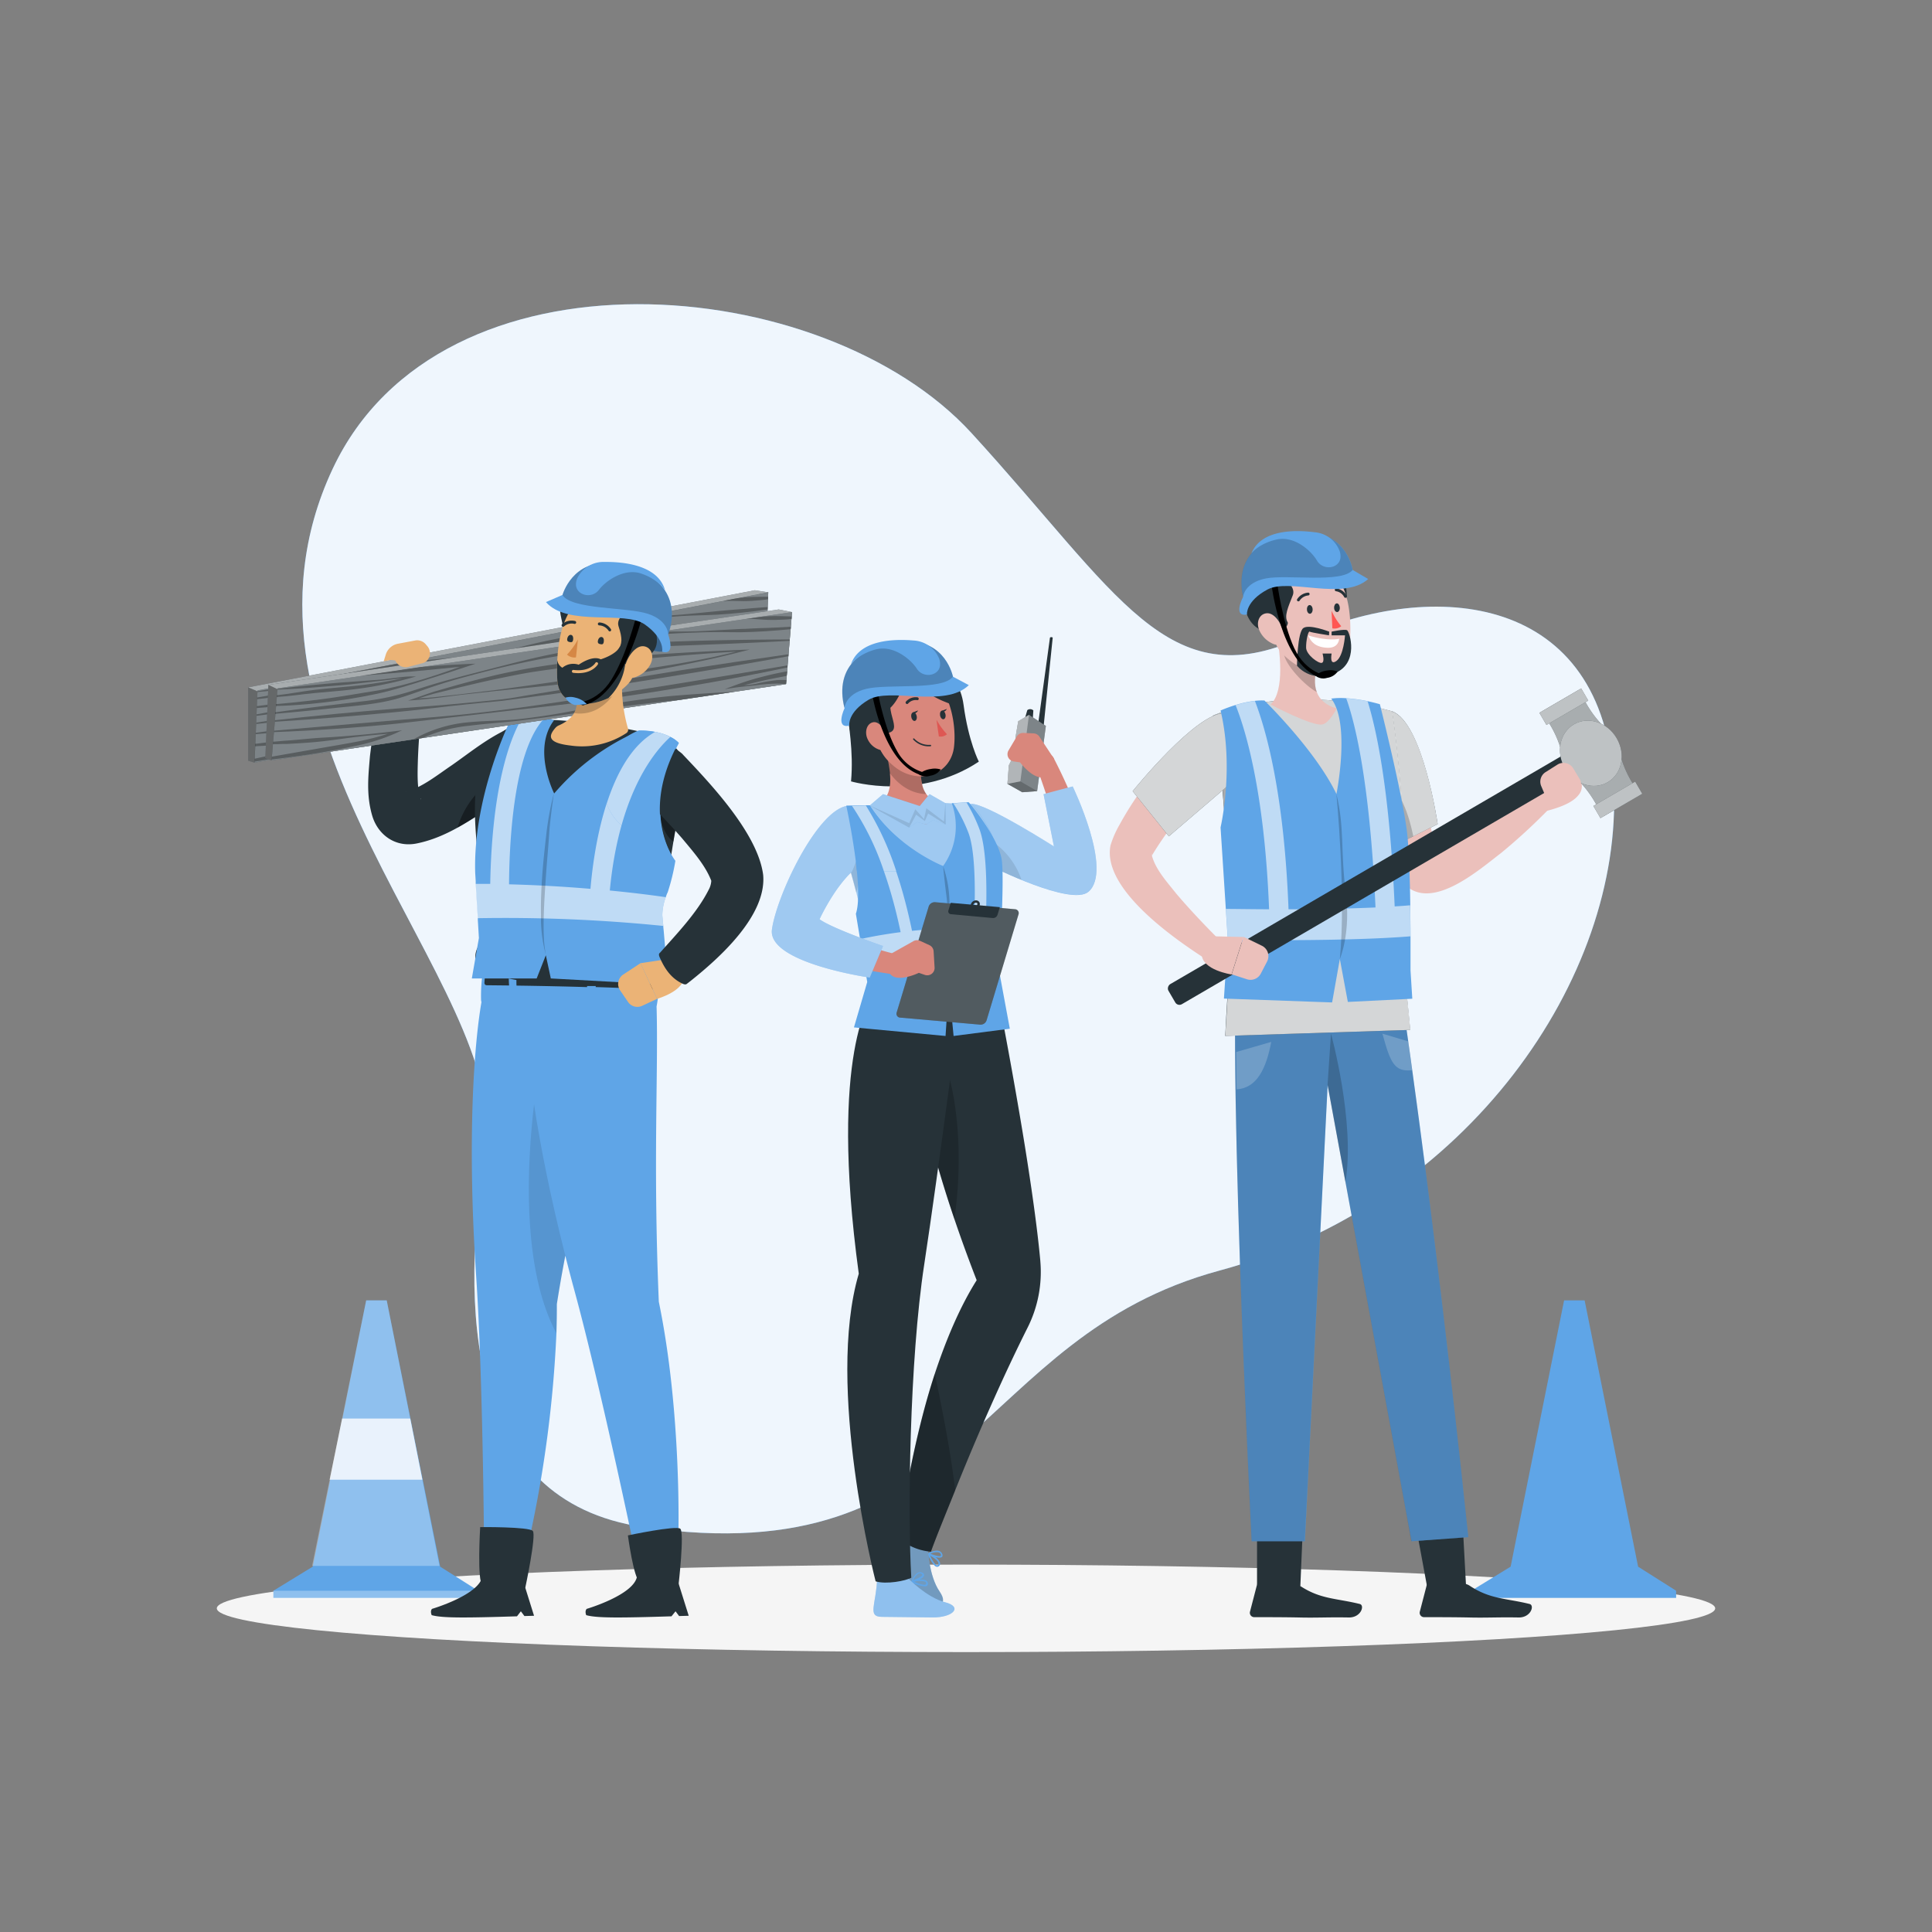 <svg xmlns="http://www.w3.org/2000/svg" viewBox="0 0 500 500"><rect x="0" y="0" width="500" height="500" fill="#808080" stroke="none"/><g id="freepik--background-simple--inject-170"><path d="M86.1,121.32C114,61.88,213.16,70.26,251.42,112.07s50.7,68.6,85.21,53,78.52-11.44,81,38.17S379.76,311.48,315.58,328.83s-64.16,78.76-149.1,66.37c-46.31-6.76-47.36-56.86-40.82-98.3S53.73,190.27,86.1,121.32Z" style="fill:#5FA5E7"></path><path d="M86.1,121.32C114,61.88,213.16,70.26,251.42,112.07s50.7,68.6,85.21,53,78.52-11.44,81,38.17S379.76,311.48,315.58,328.83s-64.16,78.76-149.1,66.37c-46.31-6.76-47.36-56.86-40.82-98.3S53.73,190.27,86.1,121.32Z" style="fill:#fff;opacity:0.9"></path></g><g id="freepik--Shadow--inject-170"><ellipse id="freepik--path--inject-170" cx="250" cy="416.24" rx="193.89" ry="11.32" style="fill:#f5f5f5"></ellipse></g><g id="freepik--cone-2--inject-170"><polygon points="423.94 405.45 410.1 336.53 404.79 336.53 390.95 405.45 380.78 411.68 380.78 413.53 433.78 413.53 433.78 411.68 423.94 405.45" style="fill:#5FA5E7"></polygon></g><g id="freepik--cone-1--inject-170"><polygon points="113.92 405.45 100.08 336.53 94.77 336.53 80.93 405.45 70.76 411.68 70.76 413.53 123.76 413.53 123.76 411.68 113.92 405.45" style="fill:#5FA5E7"></polygon><rect x="70.76" y="411.68" width="53" height="2.32" style="fill:#fff;isolation:isolate;opacity:0.3"></rect><polygon points="100.08 336.53 94.77 336.53 80.77 405.25 113.75 405.25 100.08 336.53" style="fill:#fff;isolation:isolate;opacity:0.3"></polygon><polygon points="109.31 382.95 106.17 367.12 88.54 367.12 85.31 382.95 109.31 382.95" style="fill:#fff;isolation:isolate;opacity:0.8"></polygon></g><g id="freepik--character-3--inject-170"><path d="M366,192.23c1.64,7.86,4,22,6.09,29.49a4.53,4.53,0,0,1,.14.44,5.65,5.65,0,0,0-.36-.47,5.08,5.08,0,0,0-.93-.82,3.12,3.12,0,0,0-1.53-.51c-.16,0-.09,0,0,0,4.72-1,9.49-4.38,13.79-6.89,4.89-3.09,9.84-6.38,14.69-9.67l3.93,4.57a150.84,150.84,0,0,1-13.36,12.4c-5.63,4.3-17.34,14.63-24.44,8.58a8.2,8.2,0,0,1-1.54-2c-2.46-5-3.48-10.1-4.84-15.28-1.44-5.89-2.61-11.75-3.61-17.71l12-2.16Z" style="fill:#ebc0bb"></path><path d="M360.28,184.08c8,3,11.79,29.2,11.79,29.2l-12.07,6s-4.1-17.94-4.78-23.9S360.28,184.08,360.28,184.08Z" style="fill:#263238"></path><path d="M372.07,213.28l-6.32,3.16-5.33,2.67-.42.21s-.23-1-.58-2.57v0c-.39-1.72-.92-4.14-1.48-6.77-1.13-5.31-2.37-11.49-2.72-14.54-.68-5.95,5.06-11.34,5.06-11.34C368.33,187.09,372.07,213.28,372.07,213.28Z" style="fill:#fff;isolation:isolate;opacity:0.8"></path><path d="M365.75,216.44l-5.33,2.67a22.63,22.63,0,0,1-1-2.36v0a26.53,26.53,0,0,1-1.48-6.77,25.87,25.87,0,0,1,.6-8.26S363.36,204.4,365.75,216.44Z" style="opacity:0.2"></path><path d="M317.79,197.52c-7.05,7.14-14,14.63-19.26,23.2l-.49.83-.07.1,0,0a.78.78,0,0,0,.05-.14c.12-.24,0-.78,0-.42.89,3.77,3.87,7,6.37,10.15,3.51,4.14,7.44,8.27,11.37,12.2l-3.69,4.78c-8.18-5.28-26.93-18.21-24.67-29.44a26,26,0,0,1,2.38-5.42,84.42,84.42,0,0,1,7.55-11.47,110.13,110.13,0,0,1,12.14-13.32l8.31,8.91Z" style="fill:#ebc0bb"></path><path d="M378.6,409.8l-8.64-.23a.69.69,0,0,0-.69.52l-1.82,7a1.13,1.13,0,0,0,1.09,1.43c3.12,0,7.63,0,11.54.08,4.58.12,7.5-.1,12.87,0,3.24.09,4.26-3.15,2.91-3.49-6.14-1.51-10.15-1.21-15.38-4.64A3.68,3.68,0,0,0,378.6,409.8Z" style="fill:#263238"></path><polygon points="379.41 410.46 378.31 390.1 365.82 391.63 369.69 412.57 379.41 410.46" style="fill:#263238"></polygon><path d="M334.65,409.8l-8.64-.23a.68.68,0,0,0-.69.52l-1.82,7a1.13,1.13,0,0,0,1.09,1.43c3.12,0,7.63,0,11.54.08,4.58.12,7.49-.1,12.86,0,3.25.09,4.27-3.15,2.92-3.49-6.14-1.51-10.15-1.21-15.38-4.64A3.68,3.68,0,0,0,334.65,409.8Z" style="fill:#263238"></path><polygon points="337.1 397.06 336.53 410.46 325.32 410.09 325.32 397.06 337.1 397.06" style="fill:#263238"></polygon><path d="M320.93,239.18c-4.16,18,3,159.7,3,159.7h13.78l5.89-118.08,21.7,118.08L380,397.81c-9.63-91.47-18.14-146.08-18.14-146.08l0-6.9Z" style="fill:#5FA5E7"></path><path d="M323.15,382.87c.06,1.33.11,2.58.17,3.76s.11,2.21.15,3.2c.06,1.25.12,2.37.16,3.38.17,3.62.28,5.67.28,5.67h13.77l.27-5.42.17-3.36.16-3.21.2-3.88,5.1-102.21,4.61,25.13,14.21,77.33.62,3.39.59,3.17.62,3.41,1,5.65L380,397.8c-.2-2-.42-3.93-.62-5.87l-.36-3.35c-.11-1.07-.23-2.13-.35-3.19-.13-1.26-.26-2.5-.39-3.73-8.91-81.71-16.42-129.93-16.42-129.93l0-6.9-41-5.65C317.64,253.44,321.43,345.28,323.15,382.87Z" style="opacity:0.2"></path><path d="M348.19,305.93l-4.62-25.12.89-13.3S350.8,290.57,348.19,305.93Z" style="opacity:0.2"></path><path d="M317.16,266.75l-.08,1.34,19.47-.63,28.42-.92-.21-2.13-.3-3.08-.32-3.2-.3-3.07c0-.27,0-.55,0-.82.33-12.14.15-23.24-.27-32.84,0-1.07-.1-2.13-.15-3.16s-.11-2.15-.16-3.2c-.09-1.33-.16-2.64-.25-3.89-1.11-16.86-2.75-27.07-2.75-27.07-27.44-7.55-46.36,1.13-46.36,1.13,1.42,6.66,2.46,17.71,3.17,28.39.08,1.05.15,2.1.22,3.14s.13,2.16.19,3.22c.08,1.23.15,2.44.2,3.63.59,10.83.85,19.36.85,19.36l-.8,13.78-.19,3.17-.19,3.2Z" style="fill:#263238"></path><path d="M329,269.64l-9.06,2.62.08,9.65C325.28,281.65,327.71,276.51,329,269.64Z" style="fill:#fff;opacity:0.2"></path><path d="M357.77,267.51l6.69,2,1,7.46C360.88,277.46,359.85,275.12,357.77,267.51Z" style="fill:#fff;opacity:0.2"></path><path d="M365,266.54l-28.43.92-19.46.63.07-1.34.22-3.65.19-3.2.18-3.17.8-13.78s-.25-8.53-.84-19.36q-.09-1.78-.21-3.63c-.06-1.06-.12-2.14-.19-3.22s-.14-2.09-.21-3.14l-.12-1.66c-.32-4.61-.7-9.25-1.16-13.52-.53-5.14-1.16-9.76-1.89-13.21,0,0,18.91-8.68,46.35-1.13,0,0,1.64,10.21,2.76,27.07.08,1.25.16,2.56.24,3.89.06,1.05.11,2.11.16,3.2s.11,2.09.15,3.16c.42,9.6.6,20.7.27,32.84,0,.27,0,.55,0,.82l.3,3.07.32,3.2.3,3.08Z" style="fill:#fff;isolation:isolate;opacity:0.8"></path><path d="M328.83,182.33s10.74,5.69,13.38,5.16c1.86-.38,3.71-4.12,3.71-4.12-2.91-.89-4.43-2.41-5.12-4.22-.78-2-.52-4.4,0-6.7h0l-6.33-5.86-4.36-4.05C331.3,168.29,332.59,178.77,328.83,182.33Z" style="fill:#ebc0bb"></path><path d="M332.26,169.13c.35,3,5.52,8.36,8.54,10-.78-2-.52-4.4,0-6.7l-6.33-5.87C334.17,167.44,332,167.2,332.26,169.13Z" style="opacity:0.2"></path><path d="M317,211.94c-.32-4.61-.7-9.25-1.16-13.52a7.74,7.74,0,0,1,2-2S319.58,205.28,317,211.94Z" style="opacity:0.2"></path><path d="M317,184.58c-7.24-.46-23.87,20.18-23.87,20.18l9.36,11.68,14.73-12.61s2.88-2.88,2.37-10.52C319,183.78,317,184.58,317,184.58Z" style="fill:#263238"></path><path d="M317,184.58c-7.24-.46-23.87,20.18-23.87,20.18l9.36,11.68,14.73-12.61s2.88-2.88,2.37-10.52C319,183.78,317,184.58,317,184.58Z" style="fill:#fff;isolation:isolate;opacity:0.8"></path><path d="M346.75,147.92c1.9,2.25,1.77,5.71,1.86,7.92s.47,5.09-2.37,2S340.49,142.34,346.75,147.92Z" style="fill:#263238"></path><path d="M329.05,158.14c1,7.37,0,8.62,4,12.14,6,5.29,15.3,5.79,16.13-1.8.75-6.83.63-19.11-6.82-21.51A10.26,10.26,0,0,0,329.05,158.14Z" style="fill:#ebc0bb"></path><path d="M328.83,163.62c3.89.14,4.66-2.2,4.43-2.56-1-1.59.11-3.93,1.31-7s-5-7-9.29-5.23C320,151,320.92,163.32,328.83,163.62Z" style="fill:#263238"></path><path d="M346.57,165.31s-2.68.76-8-.86c.65,1.66,1.91,3.06,4.94,3.19S346.57,165.31,346.57,165.31Z" style="fill:#fff"></path><path d="M326,163.31a6.83,6.83,0,0,0,3.65,3.39c2,.73,3-1.28,2.4-3.48-.55-2-2.27-4.72-4.29-4.5S325,161.33,326,163.31Z" style="fill:#ebc0bb"></path><path d="M344.61,158.06a17,17,0,0,0,2.5,4,2.81,2.81,0,0,1-2.3.56Z" style="fill:#ff5652"></path><path d="M325.16,145.68c1.54-2.49,14.63-4.56,19.83-2.78,2.68.92,3,3.29,2.3,4.66-2.47,4.88-6.59,2.22-6.59,2.22a6,6,0,0,0-8.26,1.77l-7.63-1.84A4.21,4.21,0,0,1,325.16,145.68Z" style="fill:#263238"></path><path d="M338.24,157.76c0,.62.39,1.11.79,1.08s.71-.55.68-1.17-.39-1.1-.8-1.08S338.2,157.14,338.24,157.76Z" style="fill:#263238"></path><path d="M345.27,157.32c0,.62.39,1.1.8,1.08s.71-.55.67-1.17-.39-1.11-.79-1.08S345.24,156.7,345.27,157.32Z" style="fill:#263238"></path><path d="M336,155.63a.37.37,0,0,0,.33-.16,3,3,0,0,1,2.28-1.37.37.37,0,0,0,0-.73,3.7,3.7,0,0,0-2.9,1.69.38.38,0,0,0,.1.51A.32.32,0,0,0,336,155.63Z" style="fill:#263238"></path><path d="M348.17,154.71a.33.33,0,0,0,.21-.05.35.35,0,0,0,.14-.49,3.57,3.57,0,0,0-2.73-1.89.37.37,0,0,0-.06.73,2.8,2.8,0,0,1,2.15,1.52A.35.35,0,0,0,348.17,154.71Z" style="fill:#263238"></path><path d="M344,163.47s-5.11-2-6.68-.94-1.66,9.74-1.66,9.74,3.42,4.54,9.79,1.95,3.85-10.77,3.17-11.12-4,.37-4,.37v.95h3.47s-.35,5.29-2.23,6.64-1.24-1.93-1.24-1.93h-2.35s.65,2.21-.2,2.42-4-2.09-4.05-3.9.54-4.42.92-4.18,5,.95,5,.95Z" style="fill:#263238"></path><path d="M329,150.9s2.44,21,12.43,24.36l2.08-.37s-5.47-.56-8.54-7.11-4.45-17-4.45-17Z"></path><path d="M340.42,174.85a5.71,5.71,0,0,1,3.2-1.34,4.59,4.59,0,0,1,2.54.31,3.93,3.93,0,0,1-2.72,1.61A3.21,3.21,0,0,1,340.42,174.85Z"></path><path d="M354.09,149.85c-6.43,5.75-20.42-.33-26.08,2.72s-5.3,6.44-5.3,6.48c-3.76.66-1-4.58-1-4.58-2.34-11.05,5.57-16.48,16.58-16.56,10.32-.06,11.8,9.6,11.8,9.6Z" style="fill:#5FA5E7"></path><path d="M350.06,147.51c-2.8,3.49-17,1.09-22.52,2.2s-5.86,4.76-5.86,4.76c-2.34-11.05,5.57-16.48,16.58-16.56C348.58,137.85,350.06,147.51,350.06,147.51Z" style="isolation:isolate;opacity:0.2"></path><path d="M330.42,139.62c4.52-1,8.87,2.84,10.41,5.46s5.6,2.13,6.06-.58a4,4,0,0,0-.19-1.86,7.53,7.53,0,0,0-6.41-4.89c-5.08-.65-13.89-.79-16.43,5.47C323.86,143.22,325.76,140.65,330.42,139.62Z" style="fill:#5FA5E7"></path><path d="M365.5,258.47l-16.68.83-2.07-11.11-2,11.24-28-1,1-15.08v-.15l-.51-8-1.36-21.06s3.58-15.23,0-30.26a36.4,36.4,0,0,1,3.87-1.42,27.91,27.91,0,0,1,5-1.08,14.85,14.85,0,0,1,2.48-.09s13.19,12.84,18.64,24.2c0,0,3.68-18.2-1.35-24.69a18.57,18.57,0,0,1,3.86-.1,39.18,39.18,0,0,1,5.54.76c1,.21,2.06.47,3.19.79,0,0,5.78,23,7,32.88.53,4.4.77,12,.87,19.13,0,2.84.06,5.59.06,8,0,5.18,0,8.91,0,8.91Z" style="fill:#5FA5E7"></path><path d="M365,242.32c-10.1.82-24,1-34.71,1-5.13,0-9.55,0-12.52-.09l-.51-8c2.58,0,6.53.08,11.18.09-1.21-31-6.31-47-8.67-52.83a27.91,27.91,0,0,1,5-1.08c2.71,7,7.53,23.35,8.7,53.91,7.14,0,15.25-.15,22.51-.47-1.5-33.75-5.62-48.75-7.58-54.12a39.18,39.18,0,0,1,5.54.76c2.31,7.42,5.69,23,7,53.09,1.39-.09,2.73-.18,4-.29C365,237.13,365,239.88,365,242.32Z" style="fill:#fff;isolation:isolate;opacity:0.6"></path><path d="M345.86,205.52s2.54,26,.89,42.67c0,0,2.91-6.69,1.53-17.29S348,214.08,345.86,205.52Z" style="opacity:0.2"></path><path d="M400.37,209.84c5.23-1.37,7.36-2.89,8.41-4.43a3.42,3.42,0,0,0,.11-3.71h0l-10.58-1.64s-3.43,6.93-.05,9.35A2.39,2.39,0,0,0,400.37,209.84Z" style="fill:#ebc0bb"></path><path d="M424.3,205.79l-1.89-3.25a27.84,27.84,0,0,1-3.42-8.49,9.09,9.09,0,0,0-1-2.74,8.88,8.88,0,0,0-1.88-2.26,27.74,27.74,0,0,1-5.69-7.16l-1.9-3.25-9.38,5.46,1.9,3.26a27.68,27.68,0,0,1,3.42,8.48,8.83,8.83,0,0,0,1,2.74,8.7,8.7,0,0,0,1.87,2.27A27.77,27.77,0,0,1,413,208l1.9,3.26Z" style="fill:#263238"></path><path d="M424.3,205.79l-1.89-3.25a27.84,27.84,0,0,1-3.42-8.49,9.09,9.09,0,0,0-1-2.74,8.88,8.88,0,0,0-1.88-2.26,27.74,27.74,0,0,1-5.69-7.16l-1.9-3.25-9.38,5.46,1.9,3.26a27.68,27.68,0,0,1,3.42,8.48,8.83,8.83,0,0,0,1,2.74,8.7,8.7,0,0,0,1.87,2.27A27.77,27.77,0,0,1,413,208l1.9,3.26Z" style="fill:#fff;opacity:0.6"></path><rect x="354.8" y="162.96" width="6" height="126.3" rx="1.24" transform="translate(372.98 -196.87) rotate(59.76)" style="fill:#263238"></rect><path d="M416.07,202.44c-3.69,2.15-8.65.54-11.06-3.59s-1.37-9.25,2.32-11.4,8.65-.54,11.06,3.6S419.77,200.29,416.07,202.44Z" style="fill:#263238"></path><path d="M416.07,202.44c-3.69,2.15-8.65.54-11.06-3.59s-1.37-9.25,2.32-11.4,8.65-.54,11.06,3.6S419.77,200.29,416.07,202.44Z" style="fill:#fff;opacity:0.7"></path><rect x="416.91" y="200.74" width="3.64" height="12.52" transform="translate(386.72 -259) rotate(59.77)" style="fill:#263238"></rect><rect x="416.91" y="200.74" width="3.64" height="12.52" transform="translate(386.72 -259) rotate(59.77)" style="fill:#fff;opacity:0.7"></rect><rect x="402.86" y="176.63" width="3.64" height="12.52" transform="translate(358.91 -258.83) rotate(59.76)" style="fill:#263238"></rect><rect x="402.86" y="176.63" width="3.64" height="12.52" transform="translate(358.91 -258.83) rotate(59.76)" style="fill:#fff;opacity:0.7"></rect><path d="M313.32,242.3l8.48.19-3.08,9.7s-7.66-1.11-7.72-5.27Z" style="fill:#ebc0bb"></path><path d="M327.93,248.82,326.28,252a3,3,0,0,1-3.52,1.45l-4-1.3,3.08-9.7,4.8,2.34A3,3,0,0,1,327.93,248.82Z" style="fill:#ebc0bb"></path><path d="M403.07,197.88,400,199.82a2.92,2.92,0,0,0-1.13,3.63l1.66,3.91,7.53-3.17a1.72,1.72,0,0,0,.81-2.49l-1.73-2.86A2.94,2.94,0,0,0,403.07,197.88Z" style="fill:#ebc0bb"></path></g><g id="freepik--character-1--inject-170"><path d="M138.25,202.24c-10.22,4.51-18.74,13.61-30.18,16-5.53,1.23-10.1-2-11.67-6.9-1.67-5.5-1.09-10.47-.66-15.61a113.53,113.53,0,0,1,2.9-15.5l.27-1.09c.06-.37.24-.71,1.25-.93a11,11,0,0,1,8.38,1.71c.87.49.9.86.83,1.19l-.11,1c-.14,1.29-.47,4.93-.59,6.27-.25,2.78-.42,5.55-.52,8.25-.09,3.42-.26,7.33.72,10.17.07.15.16,0-.35-.55a4.16,4.16,0,0,0-1.37-1,4.27,4.27,0,0,0-2.09-.33l.1,0c4.35-1.34,7.85-4.23,11.77-6.88,5.24-3.66,10.06-7.72,16.33-10.17,9.75-3.17,14.62,10.7,5,14.3Z" style="fill:#263238"></path><path d="M126.79,209l-1.7,1.11c-2.11,1.37-4.3,2.75-6.68,4.07a22.82,22.82,0,0,1,6.49-10.34A15.46,15.46,0,0,1,126.79,209Z" style="opacity:0.4"></path><path d="M170.5,336.89c-1.52-36.44-.09-59.3-.58-76.42h0c.91-4.86.9-8.82-1-9-3.33-.39-43.71-1.83-43.78-1a40.23,40.23,0,0,0-.64,8.29c0,.19.06.38.1.59-1.84,10.59-3.79,34.9-1.36,71.07,1.68,24.95,2,66.87,2,66.87l11.86.52a311.57,311.57,0,0,0,6.9-52.74q.12-3.8.11-7.59c.7-4.43,1.43-8.58,2.19-12.5.75,2.95,1.54,6,2.39,9.11,6.57,24.13,15.14,65.17,15.14,65.17l11.73-1.83S176.47,365.79,170.5,336.89Z" style="fill:#5FA5E7"></path><path d="M111.82,416.37s12.13-3.57,13-8.35a.83.83,0,0,1,1-.69l8.81,1.47a1.17,1.17,0,0,1,.9.79l2.68,8.57-2.49.07L134.8,417l-1,1.3c-13.53.42-19.37.46-22.08-.3C111.26,416.81,111.82,416.37,111.82,416.37Z" style="fill:#263238"></path><path d="M169.37,190.19a142.69,142.69,0,0,0-29.23-4,16.4,16.4,0,0,0-16.64,14.35c-1.89,15,1.41,20.27.94,43.57-2.41,2.42-1.39,6.48.29,7.12,14.11,5.33,36.29,4,43.68,3.22,3.25-.34,2-4.78,2-4.78,1-7.76-.62-7.34,1-16.88,2.52-9.31,2.43-16.56,5.91-28.9A11.1,11.1,0,0,0,169.37,190.19Z" style="fill:#263238"></path><path d="M176.49,207.05c-1,4-1.67,7.5-2.21,10.74-4.46-3-4.23-14-4.23-14A17.06,17.06,0,0,1,176.49,207.05Z" style="opacity:0.4"></path><path d="M135.94,410.92c-2.25.17-9.62.18-11.07-.71s-.6-15-.6-15,12.66-.11,13.62,1S135.94,410.92,135.94,410.92Z" style="fill:#263238"></path><path d="M133.67,255.07c7.12.1,13.23.24,18.26.39.07-1.1.15-2.88.09-3.88-6.31-.21-13-.33-18.13-.35A17.75,17.75,0,0,0,133.67,255.07Z" style="fill:#263238"></path><path d="M131.77,251.23c-2.67,0-4.7.05-5.65.13a.57.57,0,0,0-.52.5c-.07.62-.2,1.73-.23,2.52a.58.58,0,0,0,.58.6l5.8.06A23,23,0,0,1,131.77,251.23Z" style="fill:#263238"></path><path d="M169.22,253a.57.57,0,0,0-.46-.42c-2.78-.4-8.21-.73-14.31-1a26.23,26.23,0,0,1-.3,3.87c8.11.26,13,.53,14.56.61a.56.56,0,0,0,.6-.48A6.8,6.8,0,0,0,169.22,253Z" style="fill:#263238"></path><path d="M175.59,410.3c-2.17.61-8.43-.35-10-.94s-3.09-12-3.09-12,12.39-2.61,13.54-1.74S175.59,410.3,175.59,410.3Z" style="fill:#263238"></path><path d="M151.85,416.37s12.13-3.57,13-8.35a.82.82,0,0,1,1-.69l8.8,1.47a1.17,1.17,0,0,1,.9.79l2.69,8.57-2.49.07-.92-1.23-1.05,1.3c-13.52.42-19.37.46-22.07-.3C151.28,416.81,151.85,416.37,151.85,416.37Z" style="fill:#263238"></path><path d="M172.31,232.19a14,14,0,0,0-.9,4.49c0,.07,0,.14,0,.23.05.55.14,1.51.25,2.72,0,.41.07.86.11,1.32.17,1.92.36,4.22.55,6.38.33,4,.63,7.57.63,7.57l-30.4-1.68-1.29-6-2.37,6H122.11l1.57-9,.26-1.46-.28-4.65,0-.52-.22-3.44-.33-5.44,0-.66-.13-2.13c-.6-19.56,8.77-38.81,8.77-38.81a15.38,15.38,0,0,1,3.2-.91h0a22.36,22.36,0,0,1,5.93-.23,19.24,19.24,0,0,1,2.54.38c-5.79,7.55,0,19,0,19a60.35,60.35,0,0,1,22-16.23,20.07,20.07,0,0,1,4.27.35,14.18,14.18,0,0,1,3.91,1.31,7.65,7.65,0,0,1,2.11,1.51c-10.31,18.89-.92,30.48-.92,30.48a54.1,54.1,0,0,1-2,8.19C172.57,231.35,172.44,231.78,172.31,232.19Z" style="fill:#5FA5E7"></path><path d="M157.82,230.46c4.6.45,9.46,1,14.49,1.73a14,14,0,0,0-.9,4.49c0,.07,0,.14,0,.23.05.55.14,1.51.25,2.72a407.09,407.09,0,0,0-48.06-2l-.22-3.44-.33-5.44c1.12,0,2.4,0,3.82,0,.48-25.6,5.21-37.63,8-42.53h0a22.36,22.36,0,0,1,5.93-.23c-8.24,8.8-9,34-9.06,42.87,5.73.15,12.92.48,21.07,1.17.8-9.41,4-33.46,16.75-40.59a14.18,14.18,0,0,1,3.91,1.31C169.3,194.5,160.19,205.43,157.82,230.46Z" style="fill:#fff;isolation:isolate;opacity:0.6"></path><g style="opacity:0.2"><path d="M143.35,205.3c-.24,1.75-.5,3.48-.7,5.23s-.42,3.48-.52,5.22c-.22,3.52-.57,7-.81,10.51s-.48,7-.59,10.5q-.09,2.63,0,5.25a31.68,31.68,0,0,0,.56,5.22A37,37,0,0,1,140,236.76c-.07-3.54.11-7.06.36-10.57s.65-7,1.05-10.5A74.11,74.11,0,0,1,143.35,205.3Z"></path></g><path d="M174.15,248l-8.39,1.27,4.29,9.23s7.45-2.08,7-6.22Z" style="fill:#ebb376"></path><path d="M160.48,256.3l2.05,3a2.93,2.93,0,0,0,3.67,1l3.85-1.8-4.29-9.23-4.47,2.94A2.94,2.94,0,0,0,160.48,256.3Z" style="fill:#ebb376"></path><path d="M176.68,195.23c7.28,7.66,19.47,20.53,20.83,31.22.91,10.54-11.36,21.51-18.8,27.43l-.83.64c-.27.24-.54.43-1.51-.08-2.77-1.39-4.39-3.84-5.56-6.5-.46-.94-.24-1.18,0-1.38,4.46-5,9.63-10.41,12.58-16.26a5.45,5.45,0,0,0,.69-2.36c0,.09,0,0,0,0-1.54-4-4.7-7.54-7.52-10.94-3.22-3.7-6.85-7.5-10.37-10.88a7.57,7.57,0,1,1,10.55-10.86Z" style="fill:#263238"></path><path d="M173.31,220.51l-9.24-4.69a15,15,0,0,1-3.22-2.2A14,14,0,0,1,157,208a14.62,14.62,0,0,1,8.16-18.9l.14-.05a20.07,20.07,0,0,1,4.27.35l.61.13a13.78,13.78,0,0,1,1.62.46l.47.17a12.9,12.9,0,0,1,1.21.55,7.37,7.37,0,0,1,2.12,1.51C167.93,206.29,171.16,216.3,173.31,220.51Z" style="fill:#5FA5E7"></path><path d="M173.48,190.73c-3.09,2.79-8.87,9.48-12.63,22.89A14,14,0,0,1,157,208c2.51-7.77,6.43-15.16,12.57-18.6l.61.13a13.78,13.78,0,0,1,1.62.46l.47.17A12.9,12.9,0,0,1,173.48,190.73Z" style="fill:#fff;isolation:isolate;opacity:0.6"></path><polygon points="65.88 197.37 64.24 196.86 64.24 177.88 195.35 152.76 198.82 153.3 198.06 171.96 65.88 197.37" style="fill:#263238"></polygon><polygon points="65.88 197.37 64.24 196.86 64.24 177.88 195.35 152.76 198.82 153.3 198.06 171.96 65.88 197.37" style="fill:#fff;isolation:isolate;opacity:0.6"></polygon><polygon points="198.06 172 65.87 197.38 66.64 178.68 198.82 153.29 198.06 172" style="fill:#263238"></polygon><polygon points="198.82 153.3 198.05 171.99 65.88 197.37 66.64 178.68 198.82 153.3" style="fill:#fff;isolation:isolate;opacity:0.4"></polygon><g style="opacity:0.3"><path d="M198.25,167.12l0,.53q-13.9,3.57-27.81,6.47-18.21,3.84-36.36,6.64l-36.3,5.75Q81.92,188.78,66.18,190v-.37l31.65-4.09c6-.76,12.06-1.45,18.1-2.35s12.09-1.95,18.16-3.08q18.17-3.42,36.35-7.17Q184.34,170.1,198.25,167.12Z"></path><path d="M99.3,188.12l-1.63.83a50.22,50.22,0,0,1-9.78,3.59q-4.92,1.28-9.83,2.34c-3.27.69-6.54,1.29-9.81,1.84l-2.36.38,0-.74,12.16-2.66c3.27-.73,6.54-1.4,9.79-2.18a65,65,0,0,0,7.74-2.3c-2.45.3-4.88.62-7.33,1-3.11.48-6.22,1.12-9.34,1.6s-6.19.81-9.29,1.09c-.78.08-1.55.1-2.32.16-.42,0-.86.06-1.28.07l0-.64c1.23-.11,2.46-.33,3.68-.44,3.08-.36,6.2-.86,9.29-1.17s6.18-.67,9.28-1.08,6.2-.88,9.31-1.43Z"></path><path d="M184.69,174.56l-14,2.68-1.86.26c-4.35.65-8.7,1.31-13.05,2.1L142.73,182q-6.55,1.23-13.1,2.31c-4.36.7-8.72,1.16-13,1.9a39.15,39.15,0,0,0-11.91,3.68l-2.4.46,1.25-.71a34.92,34.92,0,0,1,13.13-4.36c4.38-.61,8.66-.69,13-1.36s8.72-1.53,13.09-2.51A264.58,264.58,0,0,1,169,176.35C174.23,175.6,179.47,175,184.69,174.56Z"></path><path d="M190.58,171.74l-3.38,1h.14a24.53,24.53,0,0,0,2.79-.45A41.25,41.25,0,0,1,195.8,171a19.87,19.87,0,0,1,2.3-.08l0,1c-.8,0-1.6,0-2.4,0a41.57,41.57,0,0,0-5.52.68c-1.89.29-3.75.52-5.63.88l-2.28.45,2.28-1c2-.84,4-1.62,6-2.28s4-1.23,6.07-1.71c.53-.13,1.07-.24,1.6-.34l-.05,1.14-1.55.37C194.59,170.69,192.59,171.17,190.58,171.74Z"></path><path d="M198.37,164.23l0,.51q-14.13,3.21-28.27,6.13c-6.07,1.27-12.15,2.48-18.21,3.68s-12.14,2.24-18.2,3.31l-9.09,1.61c-3,.42-6,.83-9.08,1.29-6,.88-12.12,2-18.16,2.8q-15.56,2.15-31,3.81V187q15.58-2.41,31.12-4.34c6-.7,12.07-1.4,18.11-2.25,3-.39,6-.85,9.07-1.3s6.07-1.22,9.1-1.83l36.4-7.52Q184.25,166.85,198.37,164.23Z"></path><path d="M186.59,163.57c-14,1.2-28.1,2.58-42.25,4.77a180.88,180.88,0,0,0-21.3,4.43q-5.33,1.5-10.63,3.23l-5.29,1.78c-1.77.66-3.52,1.39-5.27,2.07l-1.33.51,1.33-.14c4.12-.47,8.24-1.23,12.36-1.94l9-1.36,9-1.3c6-.87,12-1.83,18.08-3s12.07-2.43,18.11-3.88c3-.73,6.05-1.48,9.07-2.27s6-1.66,9-2.57l1.72-.52ZM182,164.94c-1.51.4-3,.84-4.52,1.2-3,.77-6,1.46-9,2.07-6,1.27-12.05,2.36-18.08,3.48L132.3,175l-9.05,1.64-9,1.49-6.17,1c-1.59.24-3.18.42-4.75.57,1.29-.47,2.58-.93,3.88-1.37l5.3-1.56c3.53-1,7.07-2,10.6-2.92s7.08-1.79,10.59-2.49,7.07-1.29,10.6-1.88c7.06-1.16,14.11-2.13,21.16-3.08,6.46-.84,12.91-1.66,19.35-2.28C183.86,164.42,183,164.69,182,164.94Z"></path><path d="M198.53,160.39l0,.37c-10.16,1-20.3,1.8-30.42,2.62-5.87.52-11.74,1.06-17.63,1.88s-11.8,1.89-17.72,3.33-11.86,3.19-17.77,5.09c-3,.94-5.9,2-8.83,3.11s-5.84,2.41-8.84,3.36c-6,1.83-11.92,2.33-17.83,3.3q-6.54.95-13.1,1.81l0-.39c4.39-.8,8.76-1.55,13.15-2.28l8.88-1.45a70,70,0,0,0,8.82-1.89c2.93-.85,5.87-2,8.83-3.05s5.92-2,8.87-2.9c5.93-1.79,11.85-3.66,17.78-5.31,11.9-3.33,23.8-4.86,35.54-5.78C178.38,161.43,188.45,160.86,198.53,160.39Z"></path><path d="M117.55,170.14l-1.93.74q-6.77,2.58-13.53,5c-2.26.78-4.52,1.59-6.8,2.29s-4.57,1.25-6.84,1.77c-4.55,1-9.11,1.83-13.64,2.45-2.79.37-5.58.65-8.35.85l0-.49c2.79-.36,5.6-.75,8.4-1.21,4.52-.69,9.05-1.61,13.59-2.53,2.27-.48,4.53-.88,6.79-1.48s4.54-1.27,6.79-2c3.87-1.28,7.72-2.77,11.55-4.35-4.09.55-8.21,1.2-12.31,1.73-4.33.55-8.67,1.12-13,1.63l15-2.88,5.18-.61c2.37-.28,4.75-.45,7.11-.7Z"></path><path d="M102.32,174.08l-1.5.5c-3.28,1.06-6.58,1.94-9.86,2.66s-6.59,1.2-9.85,1.61-6.5.86-9.79,1.45c-1.58.26-3.18.5-4.77.65l0-.44c1.59-.24,3.19-.56,4.79-.88s3.29-.67,4.93-.94,3.27-.49,4.9-.72c3.28-.46,6.52-.83,9.79-1.48q3.9-.72,7.82-1.74c-2.26.27-4.58.79-6.85,1.08-3,.45-5.92,1-8.87,1.42s-5.89.73-8.83,1.09c-2.55.27-5.09.54-7.62.75v-.19c2.57-.44,5.12-.82,7.69-1.2,2.94-.4,5.89-.83,8.83-1.17l8.82-1c2.94-.29,5.9-1.08,8.86-1.31Z"></path><path d="M198.66,157.1l0,.63c-4.37.62-8.74,1.09-13.06,1.35-3.05.16-6.08.16-9.13.35s-6.12.45-9.2.79q-6.83.81-13.64,1.76l11.77-2.26,2-.11c3-.17,6.1-.31,9.17-.57s6.13-.59,9.2-.89c1.53-.12,3.07-.3,4.6-.4s3.06-.22,4.59-.37C196.15,157.28,197.41,157.18,198.66,157.1Z"></path><path d="M198.77,154.43l0,.65c-.63.11-1.26.18-1.88.24-1.49.14-3,.25-4.41.25s-2.9-.1-4.36-.06l-1,0,3.46-.66c.69-.09,1.38-.18,2.07-.25C194.7,154.44,196.73,154.46,198.77,154.43Z"></path></g><polygon points="64.24 177.88 66.63 178.9 65.88 197.37 64.24 196.86 64.24 177.88" style="opacity:0.4"></polygon><polygon points="70.28 196.78 68.67 196.2 69.47 177.24 201.53 157.73 204.98 158.41 203.42 177.03 70.28 196.78" style="fill:#263238"></polygon><polygon points="70.28 196.78 68.67 196.2 69.47 177.24 201.53 157.73 204.98 158.41 203.42 177.03 70.28 196.78" style="fill:#fff;isolation:isolate;opacity:0.6"></polygon><polygon points="203.42 177.06 70.27 196.79 71.84 178.14 204.98 158.41 203.42 177.06" style="fill:#263238"></polygon><polygon points="204.98 158.41 203.41 177.06 70.28 196.78 71.84 178.14 204.98 158.41" style="fill:#fff;isolation:isolate;opacity:0.4"></polygon><g style="opacity:0.3"><path d="M203.82,172.2l0,.53q-14.06,3-28.06,5.28-18.36,3.06-36.61,5.08l-36.52,4.2q-15.93,1.59-31.7,2.18l0-.37,31.79-2.73c6.05-.5,12.11-.94,18.19-1.58s12.16-1.43,18.27-2.31q18.3-2.64,36.62-5.61Q189.8,174.59,203.82,172.2Z"></path><path d="M104.06,189l-1.66.76a50.25,50.25,0,0,1-9.93,3.18q-5,1.07-9.91,1.91c-3.3.56-6.6,1-9.88,1.42l-2.38.28.06-.73,12.27-2.15c3.29-.58,6.59-1.11,9.87-1.75a67.44,67.44,0,0,0,7.83-2c-2.46.19-4.91.41-7.37.71-3.12.35-6.26.86-9.4,1.21s-6.21.53-9.32.69c-.79,0-1.55,0-2.33.06l-1.28,0,.05-.64c1.22-.07,2.47-.23,3.69-.29,3.1-.23,6.23-.6,9.33-.77s6.21-.41,9.32-.68,6.23-.62,9.36-1Z"></path><path d="M190,179.05l-14.06,2.09-1.87.18c-4.37.47-8.74.94-13.13,1.54l-13.17,1.87q-6.6.95-13.19,1.75c-4.39.52-8.76.78-13.12,1.34A39,39,0,0,0,109.35,191l-2.41.35,1.27-.66a35.08,35.08,0,0,1,13.31-3.79c4.4-.42,8.67-.32,13-.81s8.78-1.16,13.18-2c8.82-1.69,17.67-3.19,26.42-4C179.46,179.65,184.72,179.29,190,179.05Z"></path><path d="M196,176.49c-1.14.27-2.29.55-3.42.84h.14a24.71,24.71,0,0,0,2.81-.33,41.6,41.6,0,0,1,5.71-1,22,22,0,0,1,2.3,0l-.08,1c-.8,0-1.61-.07-2.4-.08a44.54,44.54,0,0,0-5.55.44c-1.9.22-3.76.36-5.66.65l-2.3.35,2.32-.87c2-.76,4.06-1.45,6.11-2s4.09-1.06,6.14-1.45c.54-.11,1.07-.2,1.61-.28l-.09,1.14-1.57.31C200,175.61,198,176,196,176.49Z"></path><path d="M204.06,169.32l0,.51q-14.27,2.61-28.51,4.91c-6.11,1-12.24,2-18.35,2.91s-12.22,1.72-18.32,2.53l-9.15,1.22c-3,.29-6.09.57-9.12.9-6.09.62-12.2,1.44-18.27,2q-15.63,1.49-31.19,2.49l0-.4q15.66-1.75,31.27-3c6.06-.44,12.12-.89,18.19-1.47,3-.27,6.07-.6,9.12-.92s6.11-1,9.16-1.44l36.7-6Q189.84,171.33,204.06,169.32Z"></path><path d="M192.32,168.16c-14.07.6-28.18,1.38-42.41,3a180.11,180.11,0,0,0-21.47,3.52q-5.39,1.28-10.76,2.78L112.32,179c-1.8.59-3.58,1.24-5.36,1.85l-1.35.46,1.34-.09c4.13-.3,8.28-.88,12.43-1.41l9.07-1,9.08-.91c6-.61,12.1-1.31,18.18-2.18s12.17-1.91,18.27-3.1c3.05-.6,6.1-1.22,9.15-1.88s6.1-1.41,9.16-2.19l1.73-.44Zm-4.62,1.17c-1.52.34-3,.72-4.57,1q-4.56.94-9.12,1.68c-6.08,1-12.14,1.84-18.21,2.71l-18.21,2.58-9.11,1.25-9.09,1.1-6.21.7c-1.6.18-3.19.29-4.77.37,1.31-.41,2.61-.82,3.93-1.2l5.37-1.33c3.57-.86,7.14-1.73,10.71-2.47s7.15-1.49,10.69-2,7.11-1,10.67-1.43c7.1-.86,14.18-1.53,21.27-2.18,6.49-.56,13-1.11,19.43-1.45C189.55,168.88,188.63,169.12,187.7,169.33Z"></path><path d="M204.38,165.49l0,.36c-10.19.56-20.36.94-30.5,1.32-5.89.28-11.78.57-17.7,1.13s-11.87,1.39-17.84,2.58-12,2.68-18,4.32c-3,.81-6,1.72-9,2.74s-5.94,2.15-9,3c-6.08,1.58-12,1.83-18,2.54q-6.57.68-13.16,1.26l0-.39c4.42-.61,8.82-1.18,13.24-1.72l8.93-1.07a70.45,70.45,0,0,0,8.9-1.52c3-.72,5.94-1.75,8.94-2.67s6-1.72,9-2.52c6-1.53,12-3.15,18-4.54,12-2.82,24-3.84,35.75-4.26C184.2,165.67,194.3,165.53,204.38,165.49Z"></path><path d="M123.06,171.77l-2,.66q-6.87,2.3-13.73,4.44c-2.3.69-4.59,1.4-6.9,2s-4.62,1.06-6.91,1.48c-4.59.85-9.18,1.44-13.73,1.87q-4.22.38-8.38.49l0-.49c2.81-.24,5.63-.51,8.44-.85,4.55-.5,9.12-1.22,13.7-2,2.27-.38,4.56-.69,6.84-1.19s4.58-1.07,6.87-1.75c3.92-1.11,7.83-2.44,11.73-3.85-4.12.38-8.26.85-12.38,1.21-4.35.36-8.7.74-13,1.07l15.12-2.24,5.21-.39c2.37-.18,4.75-.25,7.13-.39Z"></path><path d="M107.68,175.07l-1.52.43q-5,1.38-10,2.24c-3.32.55-6.63.92-9.9,1.19s-6.54.58-9.84,1c-1.6.19-3.2.36-4.8.45l0-.45c1.6-.17,3.21-.42,4.82-.67s3.31-.53,5-.73,3.3-.35,4.93-.5c3.29-.33,6.55-.56,9.85-1.07,2.61-.36,5.25-.83,7.88-1.41-2.27.18-4.6.6-6.89.79-3,.33-6,.77-8.92,1s-5.91.49-8.87.72c-2.56.16-5.1.32-7.65.42l0-.19c2.58-.33,5.15-.6,7.73-.87,3-.27,5.92-.58,8.87-.79l8.86-.65c3-.16,5.94-.82,8.91-.92Z"></path><path d="M204.66,162.2l0,.63c-4.4.44-8.78.73-13.11.8-3.06,0-6.08-.1-9.14,0s-6.13.19-9.22.39c-4.57.35-9.13.73-13.7,1.18l11.85-1.75,2,0c3.06,0,6.11,0,9.19-.18s6.15-.33,9.23-.5c1.53,0,3.08-.16,4.61-.2s3.07-.09,4.61-.17Z"></path><path d="M204.88,159.54l0,.65c-.63.09-1.26.12-1.89.16-1.49.08-3,.12-4.42.07s-2.88-.23-4.34-.25h-1l3.49-.52c.69-.06,1.38-.12,2.08-.16C200.81,159.38,202.84,159.48,204.88,159.54Z"></path></g><polygon points="69.47 177.24 71.82 178.36 70.28 196.78 68.67 196.2 69.47 177.24" style="opacity:0.4"></polygon><path d="M161.44,171.44a39.54,39.54,0,0,0,1.09,17.12,1.06,1.06,0,0,1-.41,1.15,20.87,20.87,0,0,1-14.51,3.23c-6.19-.72-5.59-2.6-3.85-4.59a2.51,2.51,0,0,1,.91-.64c4.55-2,5.14-5.3,4.22-7.48Z" style="fill:#ebb376"></path><path d="M161.44,171.44l-12.56,8.79a4.78,4.78,0,0,1-.31,4.32,9.44,9.44,0,0,0,6.76-1.48c3.21-2.09,4.57-4.87,5.82-8.88C161.21,173.32,161.31,172.41,161.44,171.44Z" style="opacity:0.2"></path><path d="M171.36,168.66c-2.83.23-18.55-4.21-21.72-7.78S163,154.11,168,157.31,174.47,168.42,171.36,168.66Z" style="fill:#5FA5E7"></path><path d="M171.36,168.66c-2.83.23-18.55-4.21-21.72-7.78S163,154.11,168,157.31,174.47,168.42,171.36,168.66Z" style="isolation:isolate;opacity:0.4"></path><path d="M145.91,155.38c-2.11,2.18,0,5.28-.28,7.54s-.83,5.17,2.28,2.25S149.16,152.38,145.91,155.38Z" style="fill:#263238"></path><path d="M165.47,166.59c-1.47,7.47-.55,8.82-4.88,12.15a16.85,16.85,0,0,1-3.12,1.91c-6.06,2.88-13,1.8-13.25-4.84a49.91,49.91,0,0,1,0-5c.36-6.82,2.24-15,8.39-16.51A10.49,10.49,0,0,1,165.47,166.59Z" style="fill:#ebb376"></path><path d="M161.79,172a14.75,14.75,0,0,1-4.32,8.65c-6.06,2.88-13,1.8-13.25-4.84a49.91,49.91,0,0,1,0-5,2.69,2.69,0,0,0,1.32,2,4.4,4.4,0,0,1,4.23-.78s3.48-2.55,5.7-1.4c0,0,4-1.16,5-3.36Z" style="fill:#263238"></path><path d="M164,171.59c-3.54,1.83-4.33-3-4.07-3.39,1.14-1.55,1.18-2.94.15-6.12s5.43-6.35,9.86-4.71c4.07,1.5-.35,4.47,0,7.21C170.61,169.47,166.87,170.11,164,171.59Z" style="fill:#263238"></path><path d="M168.24,172.08a6.92,6.92,0,0,1-4,3.22c-2.13.61-3-1.51-2.21-3.71.69-2,2.63-4.68,4.69-4.32S169.36,170.12,168.24,172.08Z" style="fill:#ebb376"></path><path d="M156.25,166.14c-.11.64-.41.66-.83.58s-.8-.22-.69-.86.54-1.09,1-1S156.36,165.5,156.25,166.14Z" style="fill:#263238"></path><path d="M148.32,165.59c-.11.64-.41.65-.83.58s-.8-.22-.69-.86.54-1.1,1-1S148.43,165,148.32,165.59Z" style="fill:#263238"></path><path d="M149.57,165.46a17.64,17.64,0,0,1-2.83,3.95,2.87,2.87,0,0,0,2.32.73Z" style="fill:#d58745"></path><path d="M157.82,163.41a.3.3,0,0,0,.18-.06.38.38,0,0,0,.1-.53,3.83,3.83,0,0,0-3-1.73.38.38,0,0,0-.37.39.37.37,0,0,0,.39.37h0a3.07,3.07,0,0,1,2.39,1.4A.4.4,0,0,0,157.82,163.41Z" style="fill:#263238"></path><path d="M145.61,162.19a.35.35,0,0,0,.35-.07,3,3,0,0,1,2.67-.67.38.38,0,0,0,.47-.25.39.39,0,0,0-.25-.48,3.78,3.78,0,0,0-3.38.81.39.39,0,0,0-.05.54A.39.39,0,0,0,145.61,162.19Z" style="fill:#263238"></path><path d="M149.67,174.21a11.23,11.23,0,0,1-1.37-.09.38.38,0,0,1,.09-.75c4.28.55,5.65-1.73,5.7-1.83a.38.38,0,0,1,.66.37C154.69,172,153.41,174.21,149.67,174.21Z" style="fill:#ebb376"></path><path d="M166.12,159.83s-4.92,20.58-15.24,22.71l-2-.61s5.5.09,9.33-6,6.43-16.39,6.43-16.39Z"></path><path d="M151.9,182.26a5.66,5.66,0,0,0-3-1.71,4.55,4.55,0,0,0-2.56,0,3.9,3.9,0,0,0,2.51,1.92" style="fill:#5FA5E7"></path><path d="M141.29,155.82c5.7,6.46,20.32,2.08,25.57,5.78s4.51,7,4.5,7.06c3.65,1.1,1.57-4.42,1.57-4.42,3.63-10.7-3.58-17-14.51-18.4-10.23-1.29-12.85,8.13-12.85,8.13Z" style="fill:#5FA5E7"></path><path d="M145.57,154c2.37,3.8,16.71,3.08,22.1,4.85s5.26,5.42,5.26,5.42c3.63-10.7-3.58-17-14.51-18.4C148.19,144.55,145.57,154,145.57,154Z" style="isolation:isolate;opacity:0.2"></path><path d="M166,148.46c-4.37-1.53-9.15,1.77-11,4.19s-5.81,1.44-5.94-1.3a4,4,0,0,1,.4-1.83,7.54,7.54,0,0,1,7-4.09c5.12-.05,13.89.86,15.67,7.38C172.1,152.81,170.51,150,166,148.46Z" style="fill:#5FA5E7"></path><path d="M109.23,171.66l-3.5.92a2.93,2.93,0,0,1-3.43-1.64l-.6-.09a2.69,2.69,0,0,0-.85,0l-1.55.3.54-1.75a4.08,4.08,0,0,1,3.14-2.8l4.51-.85a2.88,2.88,0,0,1,2.7,1l.36.42a2.8,2.8,0,0,1-.26,4A2.77,2.77,0,0,1,109.23,171.66Z" style="fill:#ebb376"></path><path d="M144,345.06q.12-3.8.11-7.59c.7-4.43,1.43-8.58,2.19-12.5-3.95-15.6-6.51-28.75-8.09-39.16C136.38,301.34,135,328.29,144,345.06Z" style="opacity:0.1"></path></g><g id="freepik--character-2--inject-170"><path d="M255.92,210.22c6.49,4.06,14,9.05,20.86,11.37a2.63,2.63,0,0,0-1.4.79,2.59,2.59,0,0,0-.52.72c.2-2.48-1.19-8-2.21-11.46-1.31-4.44-2.83-8.93-4.41-13.29a2.48,2.48,0,0,1,4.54-2,140.32,140.32,0,0,1,8.44,20.11c.95,3.51,2.55,8.26-.34,11.45-2.86,2.75-7.22,1.23-10.2.27a136.55,136.55,0,0,1-20-9.47c-5.84-3.54-.65-12.09,5.2-8.52Z" style="fill:#d9877c"></path><path d="M251.5,208.05c4,0,21.26,11,21.26,11l-2.69-13.52,7.54-2s10.53,21.75,4.08,27.26c-4.47,3.82-25.15-6.59-25.15-6.59Z" style="fill:#5FA5E7"></path><path d="M251.5,208.05l2.53,8.13,2.5,8s3.47,1.74,7.87,3.54c6.35,2.6,14.65,5.31,17.29,3.05,6.45-5.51-4.09-27.26-4.09-27.26l-7.53,2L272.75,219S255.52,208.06,251.5,208.05Z" style="fill:#fff;opacity:0.4"></path><path d="M254,216.18l2.5,8s3.47,1.74,7.87,3.54A19.6,19.6,0,0,0,254,216.18Z" style="opacity:0.1"></path><path d="M241.87,405.19a9.88,9.88,0,0,1-1.78-3h0a.14.14,0,0,1,0-.06.29.29,0,0,1,0-.09h0a.08.08,0,0,1,0,0h0l.07-.07c.08,0,1.83-1,2.93-.56a1.29,1.29,0,0,1,.74.71c.15.38.13.66-.07.85s-1,.22-1.71,0a3.29,3.29,0,0,1,1.19,1.35.84.84,0,0,1,0,.68.77.77,0,0,1-.72.5A1.08,1.08,0,0,1,241.87,405.19Zm-1.15-2.6c.53,1.16,1.31,2.47,1.8,2.49,0,0,.17,0,.32-.28a.46.46,0,0,0,0-.35C242.66,403.82,241.51,403.05,240.72,402.59Zm2.52-.66a.88.88,0,0,0-.28-.17,3.44,3.44,0,0,0-2.16.35c1.18.46,2.43.77,2.69.52.08-.08,0-.28,0-.39A.79.79,0,0,0,243.24,401.93Z" style="fill:#5FA5E7"></path><path d="M234.14,395.57c.45-.47,6,5.27,6,5.27s.26,7,3,11-1.13,4.35-5.06.77l-9.72-8.86C225.58,401.21,229.49,400.42,234.14,395.57Z" style="fill:#5FA5E7"></path><path d="M234.14,395.57c.45-.47,6,5.27,6,5.27s.26,7,3,11-1.13,4.35-5.06.77l-9.72-8.86C225.58,401.21,229.49,400.42,234.14,395.57Z" style="fill:#fff;opacity:0.3"></path><path d="M234.14,395.57c.45-.47,6,5.27,6,5.27s.26,7,3,11-1.13,4.35-5.06.77l-9.72-8.86C225.58,401.21,229.49,400.42,234.14,395.57Z" style="opacity:0.2"></path><path d="M239.19,410.53a9.75,9.75,0,0,1-3.31-1h0l-.05,0a.22.22,0,0,1,0-.08h0a.06.06,0,0,1,0,0h0a.16.16,0,0,1,0-.1c0-.08.72-1.93,1.81-2.36a1.2,1.2,0,0,1,1,0c.36.17.53.4.51.67,0,.42-.6.83-1.25,1.17a3.21,3.21,0,0,1,1.78.22.87.87,0,0,1,.42.54.79.79,0,0,1-.2.85A1.09,1.09,0,0,1,239.19,410.53Zm-2.59-1.17c1.17.51,2.63,1,3,.66,0,0,.14-.11.06-.42a.43.43,0,0,0-.22-.28A5.18,5.18,0,0,0,236.6,409.36Zm1.45-2.18a.91.91,0,0,0-.32.06,3.53,3.53,0,0,0-1.38,1.7c1.18-.43,2.33-1,2.35-1.4,0-.11-.17-.21-.28-.27A.84.84,0,0,0,238.05,407.18Z" style="fill:#5FA5E7"></path><path d="M227,408.49c0-.65,8-.05,8-.05s4.84,5,9.58,6.22,2,4-3.27,3.93l-13.15-.15C224.38,418.39,226.78,415.2,227,408.49Z" style="fill:#5FA5E7"></path><path d="M227,408.49c0-.65,8-.05,8-.05s4.84,5,9.58,6.22,2,4-3.27,3.93l-13.15-.15C224.38,418.39,226.78,415.2,227,408.49Z" style="fill:#fff;opacity:0.3"></path><path d="M225.25,174.63s2.17-3.75,8.39-4.39,14.46,2.68,15.73,12.17,3.95,14.7,3.95,14.7c-15.41,10.29-33.07,5.11-33.07,5.11C221.67,186.14,214.46,175.8,225.25,174.63Z" style="fill:#263238"></path><path d="M265.93,343.61c-2.9,5.78-5.83,12-8.62,18.24-3.69,8.22-7.15,16.45-10.1,23.82-2.11,5.25-4.85,11.89-6.29,15.9a14.5,14.5,0,0,1-8.41-3.57c1.08-7.22,4-26,9.41-42.46,2.87-8.68,6.44-17.24,10.84-24.22C232.18,278.25,236.17,258,236.17,258L258,256.31s3.94,19.88,7.24,40.3h0c1.72,10.71,3.26,21.56,4,29.77v.08A32.05,32.05,0,0,1,265.93,343.61Z" style="fill:#263238"></path><path d="M247,315.52c-3.06-9-5.31-16.87-6.93-23.6,1.23-5.34,3.07-9.94,5.68-12.76C245.75,279.16,250.1,293.8,247,315.52Z" style="opacity:0.2"></path><path d="M247.21,385.67c-2.11,5.25-4.85,11.89-6.29,15.9a14.5,14.5,0,0,1-8.41-3.57c1.08-7.22,4-26,9.41-42.46C243.8,364.37,246,375.55,247.21,385.67Z" style="opacity:0.2"></path><path d="M249.2,254.17s-6.37,49.28-10,73c-3.83,24.9-4.32,64.86-3.36,81.14-1.4.81-6.48,1.79-9.23.94,0,0-13-50.37-4.36-79.62-7.85-57.62,3.51-71.73,3.51-71.73Z" style="fill:#263238"></path><path d="M226,254.17,257.78,252s1,9.56.74,9.42-34.08,1.2-34.08,1.2Z" style="fill:#263238"></path><polygon points="226.24 254.7 257.74 252.96 257.74 255.95 225.95 257.64 226.24 254.7"></polygon><path d="M244,257.22a.91.91,0,0,1-.91-.84l-.14-1.75a.92.92,0,0,1,.84-1l3.45-.27a.91.91,0,0,1,1,.91v1.84a.91.91,0,0,1-.87.91l-3.31.18Zm3.32-3.23h0l-3.45.27a.3.3,0,0,0-.27.32l.13,1.75a.33.33,0,0,0,.32.28l3.31-.18a.3.3,0,0,0,.28-.3v-1.84a.31.31,0,0,0-.09-.22A.32.32,0,0,0,247.29,254Z" style="fill:#fff"></path><path d="M226,254.17c-.67-7.47-3.34-21.17-7.95-35.56-1.5-4.67,1-10,1-10s6.27-.16,6.91-.23,1.41-.15,2.12-.21a103,103,0,0,1,14.59-.49c1.21.07,2.44.17,3.66.27.39,0,4.8.08,5.18.12,0,0,6.11,7,6.48,12.64a100,100,0,0,1,.5,13.1c0,5.13-.65,18.58-.65,18.58Z" style="fill:#5FA5E7"></path><path d="M217.71,217.42l0,.13a7.44,7.44,0,0,0,.25,1c1.37,4.26,2.57,8.47,3.59,12.47.46,1.8.89,3.56,1.28,5.26a141.76,141.76,0,0,1,3.08,17.83l31.88-1.74s.21-4.51.4-9.31c.13-3.49.25-7.12.26-9.28a100,100,0,0,0-.5-13.1,6.49,6.49,0,0,0-.09-.74c-.81-5.5-6.39-11.9-6.39-11.9-.38,0-4.79-.08-5.18-.12-1.22-.1-2.46-.2-3.67-.27a102.82,102.82,0,0,0-14.58.49l-2.13.22c-.63.07-6.9.23-6.9.23S216.89,213.06,217.71,217.42Z" style="fill:#fff;opacity:0.4"></path><path d="M217.74,217.55a7.44,7.44,0,0,0,.25,1c1.37,4.26,2.57,8.47,3.59,12.47,1.89-5.14-1.33-14.52-1.33-14.52A9.71,9.71,0,0,0,217.74,217.55Z" style="opacity:0.1"></path><path d="M239.74,213.38l-13.8-4.95c4.16-.81,4.68-4.86,4.39-8,0-.11,0-.22,0-.33a40.44,40.44,0,0,0-1-5.43c-.26-1.06-.54-2-.8-2.9l3.93,2.95,5.86,4.38a4.72,4.72,0,0,0-.06.77,16.72,16.72,0,0,0,.34,2.83,6.68,6.68,0,0,0,1.14,2.84,6.15,6.15,0,0,0,4.91,2.34Z" style="fill:#d9877c"></path><path d="M239.74,205.52c-4.39-.16-7.46-2.77-9.45-5.44a40.44,40.44,0,0,0-1-5.43c-.26-1.06-.54-2-.8-2.9l3.93,2.95,5.86,4.38a4.72,4.72,0,0,0-.06.77,16.72,16.72,0,0,0,.34,2.83A6.68,6.68,0,0,0,239.74,205.52Z" style="opacity:0.2"></path><polygon points="238.02 208.6 228.53 205.52 225.09 208.47 235.3 214.17 237.28 212.75 239.74 213.38 241.5 212.19 244.72 213.38 244.65 207.86 240.56 205.52 238.02 208.6" style="fill:#5FA5E7"></polygon><polygon points="238.02 208.6 228.53 205.52 225.09 208.47 235.3 214.17 237.28 212.75 239.74 213.38 241.5 212.19 244.72 213.38 244.65 207.86 240.56 205.52 238.02 208.6" style="fill:#fff;opacity:0.4"></polygon><polygon points="244.65 207.86 244.29 212.62 239.74 209.17 239.14 211.98 236.88 209.43 235.3 213.04 225.09 208.47 235.3 214.17 237.09 210.83 239.35 212.49 240.2 210.53 244.72 213.38 244.65 207.86" style="opacity:0.1"></polygon><path d="M225.28,184.3c1.37,7.3,1.79,10.4,5.95,13.9,6.26,5.26,14.86,2.48,15.68-5,.74-6.69-1.62-17.49-9.14-19.9A9.5,9.5,0,0,0,225.28,184.3Z" style="fill:#d9877c"></path><path d="M231.55,179c-4,5.2,4.24,11.17-4,10.82s-4.91-12,0-14.67S231.55,179,231.55,179Z" style="fill:#263238"></path><path d="M235.83,185.52c.09.61.48,1.09.87,1.06s.65-.55.56-1.17-.48-1.09-.88-1.06S235.74,184.9,235.83,185.52Z" style="fill:#263238"></path><path d="M243.28,185.08c.08.62.48,1.09.87,1.06s.65-.55.56-1.17-.48-1.09-.88-1.06S243.19,184.46,243.28,185.08Z" style="fill:#263238"></path><path d="M243.66,184l1.39-.54S244.47,184.63,243.66,184Z" style="fill:#263238"></path><path d="M242.35,186.24a18.46,18.46,0,0,0,2.72,3.78,2.48,2.48,0,0,1-2.1.57Z" style="fill:#de5753"></path><path d="M239.83,193.13a6.84,6.84,0,0,0,1,0,.17.17,0,0,0,.15-.2.2.2,0,0,0-.2-.17,5.18,5.18,0,0,1-4.18-1.62.18.18,0,0,0-.25,0,.19.19,0,0,0,0,.26A5.48,5.48,0,0,0,239.83,193.13Z" style="fill:#263238"></path><path d="M234.75,182.2a.31.31,0,0,0,.25-.11,2.66,2.66,0,0,1,2.36-.9.33.33,0,0,0,.4-.29.39.39,0,0,0-.31-.43,3.36,3.36,0,0,0-3,1.11.38.38,0,0,0,.05.52A.35.35,0,0,0,234.75,182.2Z" style="fill:#263238"></path><path d="M246,181.53a.29.29,0,0,0,.25-.08.36.36,0,0,0,0-.51,3.8,3.8,0,0,0-3.08-1.37.33.33,0,0,0-.29.4.39.39,0,0,0,.42.32,3,3,0,0,1,2.43,1.11A.36.36,0,0,0,246,181.53Z" style="fill:#263238"></path><path d="M236.21,184.39l1.39-.53S237,185.07,236.21,184.39Z" style="fill:#263238"></path><path d="M234.37,175s-1.43,8.6-7.14,10-1.08-8.84-1.08-8.84,1.2-4.66,8.92-4.66,16.61,7.84,14.14,19.1a12.44,12.44,0,0,0-1.29-6.72C246.21,180.94,244.45,183.5,234.37,175Z" style="fill:#263238"></path><path d="M229.18,172.82c-8.16,3.26-10.11,9.05-9.42,15s7,11.77,8.18,12l1.78-2.69s-3.75-4.63-2.66-7.29,2.17-2.92,2.17-2.92Z" style="fill:#263238"></path><path d="M224.57,191.34a5.08,5.08,0,0,0,3.1,2.71c1.69.45,2.43-1.49,1.87-3.44-.51-1.75-2-4.09-3.67-3.67S223.71,189.63,224.57,191.34Z" style="fill:#d9877c"></path><path d="M225.67,179.39s3,18.81,13.09,21.3l2.06-.43a11.33,11.33,0,0,1-8.72-6c-3.25-5.74-4.92-15.11-4.92-15.11Z"></path><path d="M237.77,200.38a6.06,6.06,0,0,1,3.15-1.37,5,5,0,0,1,2.55.14,4,4,0,0,1-2.67,1.59A3.4,3.4,0,0,1,237.77,200.38Z"></path><path d="M250.73,177.31c-6.18,6-20.42.51-25.94,3.79s-5,6.66-5,6.7c-3.73.81-1.22-4.53-1.22-4.53-2.8-11,4.88-16.7,15.88-17.23,10.3-.5,12.19,9.09,12.19,9.09Z" style="fill:#5FA5E7"></path><path d="M246.61,175.13c-2.66,3.61-16.9,1.79-22.41,3.14s-5.66,5-5.66,5c-2.8-11,4.88-16.7,15.88-17.23C244.72,165.54,246.61,175.13,246.61,175.13Z" style="isolation:isolate;opacity:0.2"></path><path d="M226.65,168.07c4.48-1.19,9,2.46,10.63,5s5.69,1.89,6-.83a4,4,0,0,0-.26-1.86,7.56,7.56,0,0,0-6.61-4.62c-5.1-.43-13.92-.21-16.19,6.15C220.25,171.93,222.05,169.29,226.65,168.07Z" style="fill:#5FA5E7"></path><path d="M224.44,254.14,221,265.89l23.71,2.22.84-12.88,1.24,12.88,14.55-1.88-2.8-15.1s.08-1.32.21-3.39c.1-1.86.23-4.32.36-7,.3-6.68.55-14.7.18-17.92-.68-5.95-8.58-15.2-8.58-15.2l-.59,0-3.4.24-.41,0a17.67,17.67,0,0,1-2.23,16.26s-12-4.69-19-15.72l-1,0-3.6.08-1.46,0s4.69,21.46,2.48,28l1.08,6.48,1.15,6.92Z" style="fill:#5FA5E7"></path><path d="M233.08,241.24c-4.44.57-8.05,1.27-10.48,1.81l1.15,6.92a116.08,116.08,0,0,1,35-2.23c.1-1.86.23-4.32.36-7-1.38-.14-2.74-.24-4.08-.32.33-6.46.7-19.82-1.56-25.86a42.28,42.28,0,0,0-3.35-6.9l-3.4.24a40,40,0,0,1,3.94,7.71c2.05,5.49,1.69,18.42,1.37,24.68a119.28,119.28,0,0,0-16,.61c-3.45-16.73-8.38-26.84-12-32.41l-3.6.08C223.86,213.36,229.35,223.38,233.08,241.24Z" style="fill:#fff;isolation:isolate;opacity:0.6"></path><path d="M244.09,224.19s.32,3.68.88,7.94.59,23.1.59,23.1a107.32,107.32,0,0,0,.36-15.52C245.53,234.87,246.32,230.66,244.09,224.19Z" style="opacity:0.2"></path><path d="M222,219.74c-4.2,4.87-8.85,10.4-11.49,16.22a9.23,9.23,0,0,0-.65,2.15c0,.2,0,.28-.09.13,1.91,2,7.74,4.37,11.45,5.59,4.42,1.48,9,2.76,13.57,3.86a2.48,2.48,0,0,1-.88,4.86c-7.7-1.11-27.83-3.7-31.37-11.17-3.43-7.91,7.25-21.9,11.84-28.09,4.41-5.27,12.09,1.21,7.62,6.45Z" style="fill:#d9877c"></path><path d="M219,208.6c-7.82,1.63-18,23.25-19.22,31.93S225.09,253,225.09,253l3.44-8.17s-13.19-4.54-16.43-6.93c0,0,3.55-7.8,8.4-12.33a42.32,42.32,0,0,0,3-9.67C224.33,210.74,219,208.6,219,208.6Z" style="fill:#5FA5E7"></path><path d="M233,263.36l20.67,1.82a1.63,1.63,0,0,0,1.65-1.1l8.27-27.44a1,1,0,0,0-.92-1.33L242,233.49a1.64,1.64,0,0,0-1.65,1.1L232.07,262A1,1,0,0,0,233,263.36Z" style="fill:#263238"></path><path d="M233,263.36l20.67,1.82a1.63,1.63,0,0,0,1.65-1.1l8.27-27.44a1,1,0,0,0-.92-1.33L242,233.49a1.64,1.64,0,0,0-1.65,1.1L232.07,262A1,1,0,0,0,233,263.36Z" style="fill:#fff;opacity:0.2"></path><path d="M246.11,236.59l10.82,1a1.22,1.22,0,0,0,1.22-.82l.61-2-12.71-1.12-.61,2A.73.73,0,0,0,246.11,236.59Z" style="fill:#263238"></path><path d="M252.26,235.2h-.11a1,1,0,0,1-.75-.42,1,1,0,0,1-.11-.83,1.39,1.39,0,0,1,1.39-.93,1,1,0,0,1,.75.42,1,1,0,0,1,.11.83A1.37,1.37,0,0,1,252.26,235.2Zm.31-1.58a.75.75,0,0,0-.69.5h0a.34.34,0,0,0,0,.31.4.4,0,0,0,.3.15.77.77,0,0,0,.74-.49.33.33,0,0,0,0-.31.37.37,0,0,0-.3-.16Z" style="fill:#263238"></path><path d="M236.39,243.57l-6,3.37-.33,4.58c1.44,3.31,7.74.25,7.74.25l1.57.54a1.9,1.9,0,0,0,2.5-1.91l-.25-4.19a1.88,1.88,0,0,0-1.1-1.61l-2.42-1.11A1.88,1.88,0,0,0,236.39,243.57Z" style="fill:#d9877c"></path><path d="M219,208.6c-7.82,1.63-18,23.25-19.22,31.93S225.09,253,225.09,253l3.44-8.17s-13.19-4.54-16.43-6.93c0,0,3.55-7.8,8.4-12.33a42.32,42.32,0,0,0,3-9.67C224.33,210.74,219,208.6,219,208.6Z" style="fill:#fff;opacity:0.4"></path><path d="M220.5,208.57l3.6-.08,1,0a39,39,0,0,0,8.47,9.33v7.63H221.77c-.81-8-2.73-16.83-2.73-16.83Z" style="fill:#5FA5E7"></path><path d="M228.74,225.43a69.39,69.39,0,0,0-8.24-16.86l3.6-.08a76.5,76.5,0,0,1,7.84,16.94Z" style="fill:#fff;isolation:isolate;opacity:0.6"></path><path d="M267.27,186.24l.16-2.38a1.19,1.19,0,0,0-1.57-.07l-.67,2.35Z" style="fill:#263238"></path><path d="M270.07,188.12l2.37-23.1a.54.54,0,0,0-.71,0l-3.06,22.35Z" style="fill:#263238"></path><path d="M270.67,187.87l-2.26,16.87-3.85.29-3.84-2.17.37-4.81s2.82-5.27,1.7-7.09l.73-4.32L266.3,185Z" style="fill:#263238"></path><path d="M260.71,202.86l3.86,2.18,3.85-.3,2.25-16.87L266.3,185l-2.78,1.61-.73,4.32c1.12,1.82-1.7,7.09-1.7,7.09Z" style="fill:#fff;opacity:0.4"></path><polygon points="268.42 204.75 264.07 202.22 260.71 202.86 264.56 205.03 268.42 204.75" style="opacity:0.2"></polygon><path d="M260.71,202.86l3.36-.64L266.3,185l-2.78,1.61-.73,4.32c1.12,1.82-1.7,7.09-1.7,7.09Z" style="fill:#fff;opacity:0.4"></path><path d="M269,190.65l3.79,5.74-1.8,4.23c-2.8,2.29-7-3.32-7-3.32l-1.64-.24a1.9,1.9,0,0,1-1.35-2.84l2.14-3.61a1.89,1.89,0,0,1,1.72-.93l2.65.12A1.93,1.93,0,0,1,269,190.65Z" style="fill:#d9877c"></path></g></svg>
